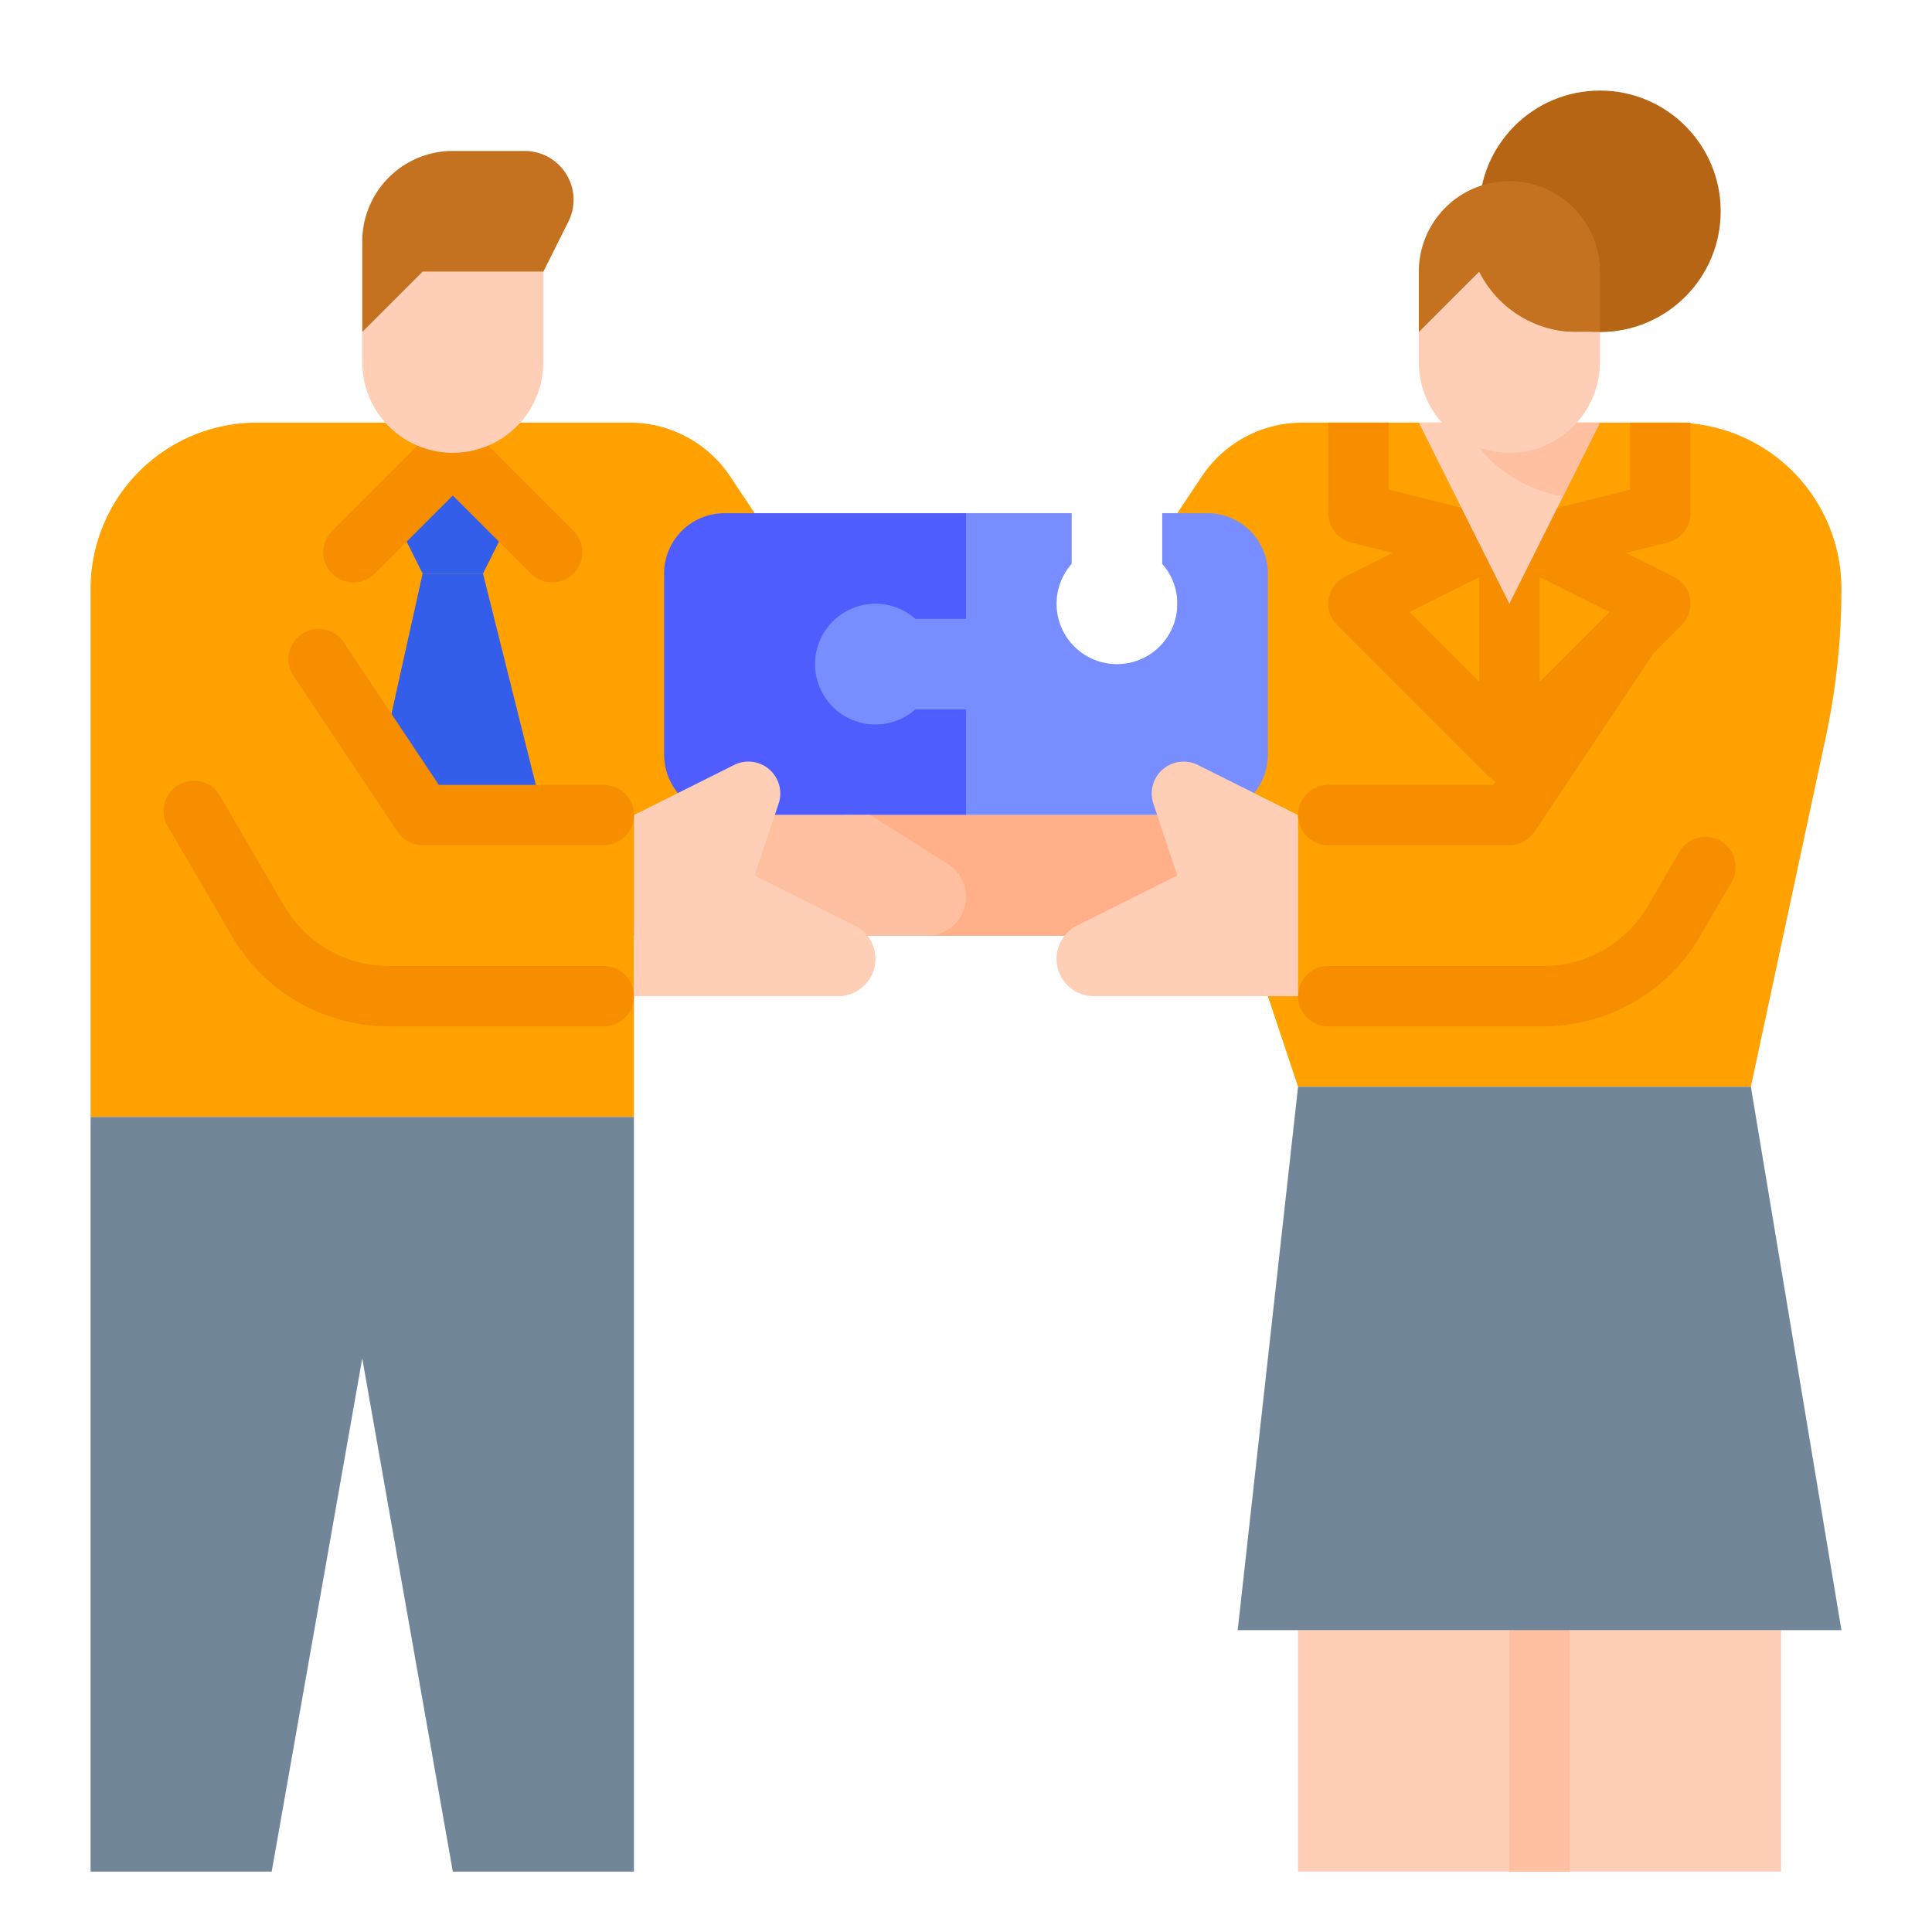 <?xml version="1.0"?>
<svg xmlns="http://www.w3.org/2000/svg" xmlns:xlink="http://www.w3.org/1999/xlink" xmlns:svgjs="http://svgjs.com/svgjs" version="1.1" width="512" height="512" x="0" y="0" viewBox="0 0 512 512" style="enable-background:new 0 0 512 512" xml:space="preserve" class=""><g><path xmlns="http://www.w3.org/2000/svg" d="m344 288h120l19.827-92.525a188.008 188.008 0 0 0 4.173-39.393v-0a44.082 44.082 0 0 0 -44.082-44.082h-98.792a32 32 0 0 0 -26.626 14.25l-6.5 9.75v56z" fill="#ffa100" data-original="#ffa100" style="" class=""/><path xmlns="http://www.w3.org/2000/svg" d="m68.082 112a44.082 44.082 0 0 0 -44.082 44.082v139.918h144v-48h32v-112l-6.5-9.75a32 32 0 0 0 -26.626-14.25z" fill="#ffa100" data-original="#ffa100" style="" class=""/><path xmlns="http://www.w3.org/2000/svg" d="m256 216h-64a16 16 0 0 1 -16-16v-48a16 16 0 0 1 16-16h64z" fill="#4f5dff" data-original="#4f5dff" style="" class=""/><path xmlns="http://www.w3.org/2000/svg" d="m320 216h-64v-28h-13.441a15.92 15.92 0 0 1 -11.066 3.992 16 16 0 0 1 .508-31.992 15.921 15.921 0 0 1 10.559 4h13.441v-28h28v13.441a15.92 15.92 0 0 0 -3.992 11.066 16 16 0 0 0 31.992-.508 15.921 15.921 0 0 0 -4-10.559v-13.441h12a16 16 0 0 1 16 16v48a16 16 0 0 1 -16 16z" fill="#788dff" data-original="#788dff" style="" class=""/><path xmlns="http://www.w3.org/2000/svg" d="m224 216h96v32h-96z" fill="#ffb089" data-original="#ffb089" style="" class=""/><path xmlns="http://www.w3.org/2000/svg" d="m192 248h53.685a10.315 10.315 0 0 0 10.315-10.315 10.315 10.315 0 0 0 -4.807-8.721l-20.527-12.964h-38.667z" fill="#ffbfa1" data-original="#ffbfa1" style="" class=""/><path xmlns="http://www.w3.org/2000/svg" d="m344 432h128v64h-128z" fill="#ffceb6" data-original="#ffceb6" style="" class=""/><path xmlns="http://www.w3.org/2000/svg" d="m128 152 8-16-16-16-16 16 8 16z" fill="#335eea" data-original="#e04f2b" style="" class=""/><path xmlns="http://www.w3.org/2000/svg" d="m112 152-10.182 45.818 10.182 18.182h32l-16-64z" fill="#335eea" data-original="#ef5e3b" style="" class=""/><path xmlns="http://www.w3.org/2000/svg" d="m168 264a8 8 0 0 1 -8 8h-57.026a48.161 48.161 0 0 1 -41.461-23.814l-17.06-29.244a8 8 0 0 1 2.879-10.941l0-0a8 8 0 0 1 10.941 2.879l17.06 29.245a32.107 32.107 0 0 0 27.641 15.876h57.026a8 8 0 0 1 8 8z" fill="#f78e00" data-original="#f78e00" style="" class=""/><path xmlns="http://www.w3.org/2000/svg" d="m168 216 26.552-13.276a8.451 8.451 0 0 1 9.755 1.583 8.451 8.451 0 0 1 2.041 8.648l-6.348 19.045 26.534 13.267a9.889 9.889 0 0 1 5.466 8.845 9.889 9.889 0 0 1 -9.889 9.889h-54.111z" fill="#ffceb6" data-original="#ffceb6" style="" class=""/><path xmlns="http://www.w3.org/2000/svg" d="m168 216a8 8 0 0 1 -8 8h-48a7.999 7.999 0 0 1 -6.656-3.562l-27.562-41.344a8 8 0 0 1 2.219-11.094 8 8 0 0 1 11.094 2.219l25.188 37.781h43.719a8 8 0 0 1 8 8z" fill="#f78e00" data-original="#f78e00" style="" class=""/><path xmlns="http://www.w3.org/2000/svg" d="m409.025 272h-57.025a8 8 0 0 1 -8-8 8 8 0 0 1 8-8h57.025a32 32 0 0 0 27.641-15.876l8.393-14.388a8 8 0 0 1 10.941-2.879 8 8 0 0 1 2.879 10.941l-8.393 14.388a48.161 48.161 0 0 1 -41.461 23.814z" fill="#f78e00" data-original="#f78e00" style="" class=""/><path xmlns="http://www.w3.org/2000/svg" d="m344 216-26.552-13.276a8.451 8.451 0 0 0 -9.755 1.583 8.451 8.451 0 0 0 -2.041 8.648l6.348 19.045-26.534 13.267a9.889 9.889 0 0 0 -5.466 8.845 9.889 9.889 0 0 0 9.889 9.889h54.111z" fill="#ffceb6" data-original="#ffceb6" style="" class=""/><path xmlns="http://www.w3.org/2000/svg" d="m448 136v-24h-16v17.754l-24.985 6.246h-14.029l-24.985-6.246v-17.754h-16v24a8 8 0 0 0 6.06 7.761l11.02 2.755-12.657 6.329a8.001 8.001 0 0 0 -2.079 12.812l40 40a7.995 7.995 0 0 0 1.975 1.445l-.599.898h-43.719a8 8 0 0 0 0 16h48a7.999 7.999 0 0 0 6.656-3.562l31.56-47.339 7.441-7.441a8.001 8.001 0 0 0 -2.079-12.812l-12.657-6.329 11.02-2.755a8 8 0 0 0 6.06-7.761zm-56 44.687-18.495-18.495 18.495-9.247zm16-27.742 18.495 9.247-18.495 18.495z" fill="#f78e00" data-original="#f78e00" style="" class=""/><path xmlns="http://www.w3.org/2000/svg" d="m376 112 24 48 14.23-28.47 9.77-19.53z" fill="#ffceb6" data-original="#ffceb6" style="" class=""/><path xmlns="http://www.w3.org/2000/svg" d="m24 496v-200h144v200h-48l-24-136-24 136z" fill="#718799" data-original="#718799" style="" class=""/><path xmlns="http://www.w3.org/2000/svg" d="m400 432h16v64h-16z" fill="#ffbfa1" data-original="#ffbfa1" style="" class=""/><path xmlns="http://www.w3.org/2000/svg" d="m344 288-16 144h160l-24-144z" fill="#718799" data-original="#718799" style="" class=""/><path xmlns="http://www.w3.org/2000/svg" d="m140.686 152-20.686-20.686-20.686 20.686a8 8 0 0 1 -11.314 0 8 8 0 0 1 -0-11.314l26.343-26.343a8.001 8.001 0 0 1 11.314 0l26.343 26.343a8 8 0 0 1 -0 11.314 8 8 0 0 1 -11.314-0z" fill="#f78e00" data-original="#f78e00" style="" class=""/><path xmlns="http://www.w3.org/2000/svg" d="m120 120a24 24 0 0 1 -24-24v-8l16-16h32v24a24 24 0 0 1 -24 24z" fill="#ffceb6" data-original="#ffceb6" style="" class=""/><path xmlns="http://www.w3.org/2000/svg" d="m144 72 6.633-13.267a12.944 12.944 0 0 0 1.367-5.789 12.944 12.944 0 0 0 -12.944-12.944h-19.056a24 24 0 0 0 -24 24v24l16-16z" fill="#c47220" data-original="#c47220" style="" class=""/><path xmlns="http://www.w3.org/2000/svg" d="m424 112-9.77 19.53a36.057 36.057 0 0 1 -26.47-19.53z" fill="#ffbfa1" data-original="#ffbfa1" style="" class=""/><circle xmlns="http://www.w3.org/2000/svg" cx="424" cy="56" fill="#b66514" r="32" data-original="#b66514" style="" class=""/><path xmlns="http://www.w3.org/2000/svg" d="m376 88v-16a24 24 0 0 1 24-24 24 24 0 0 1 24 24v16z" fill="#c47220" data-original="#c47220" style="" class=""/><path xmlns="http://www.w3.org/2000/svg" d="m400 120a24 24 0 0 0 24-24v-8h-6.111a28.944 28.944 0 0 1 -25.889-16l-16 16v8a24 24 0 0 0 24 24z" fill="#ffceb6" data-original="#ffceb6" style="" class=""/></g></svg>
